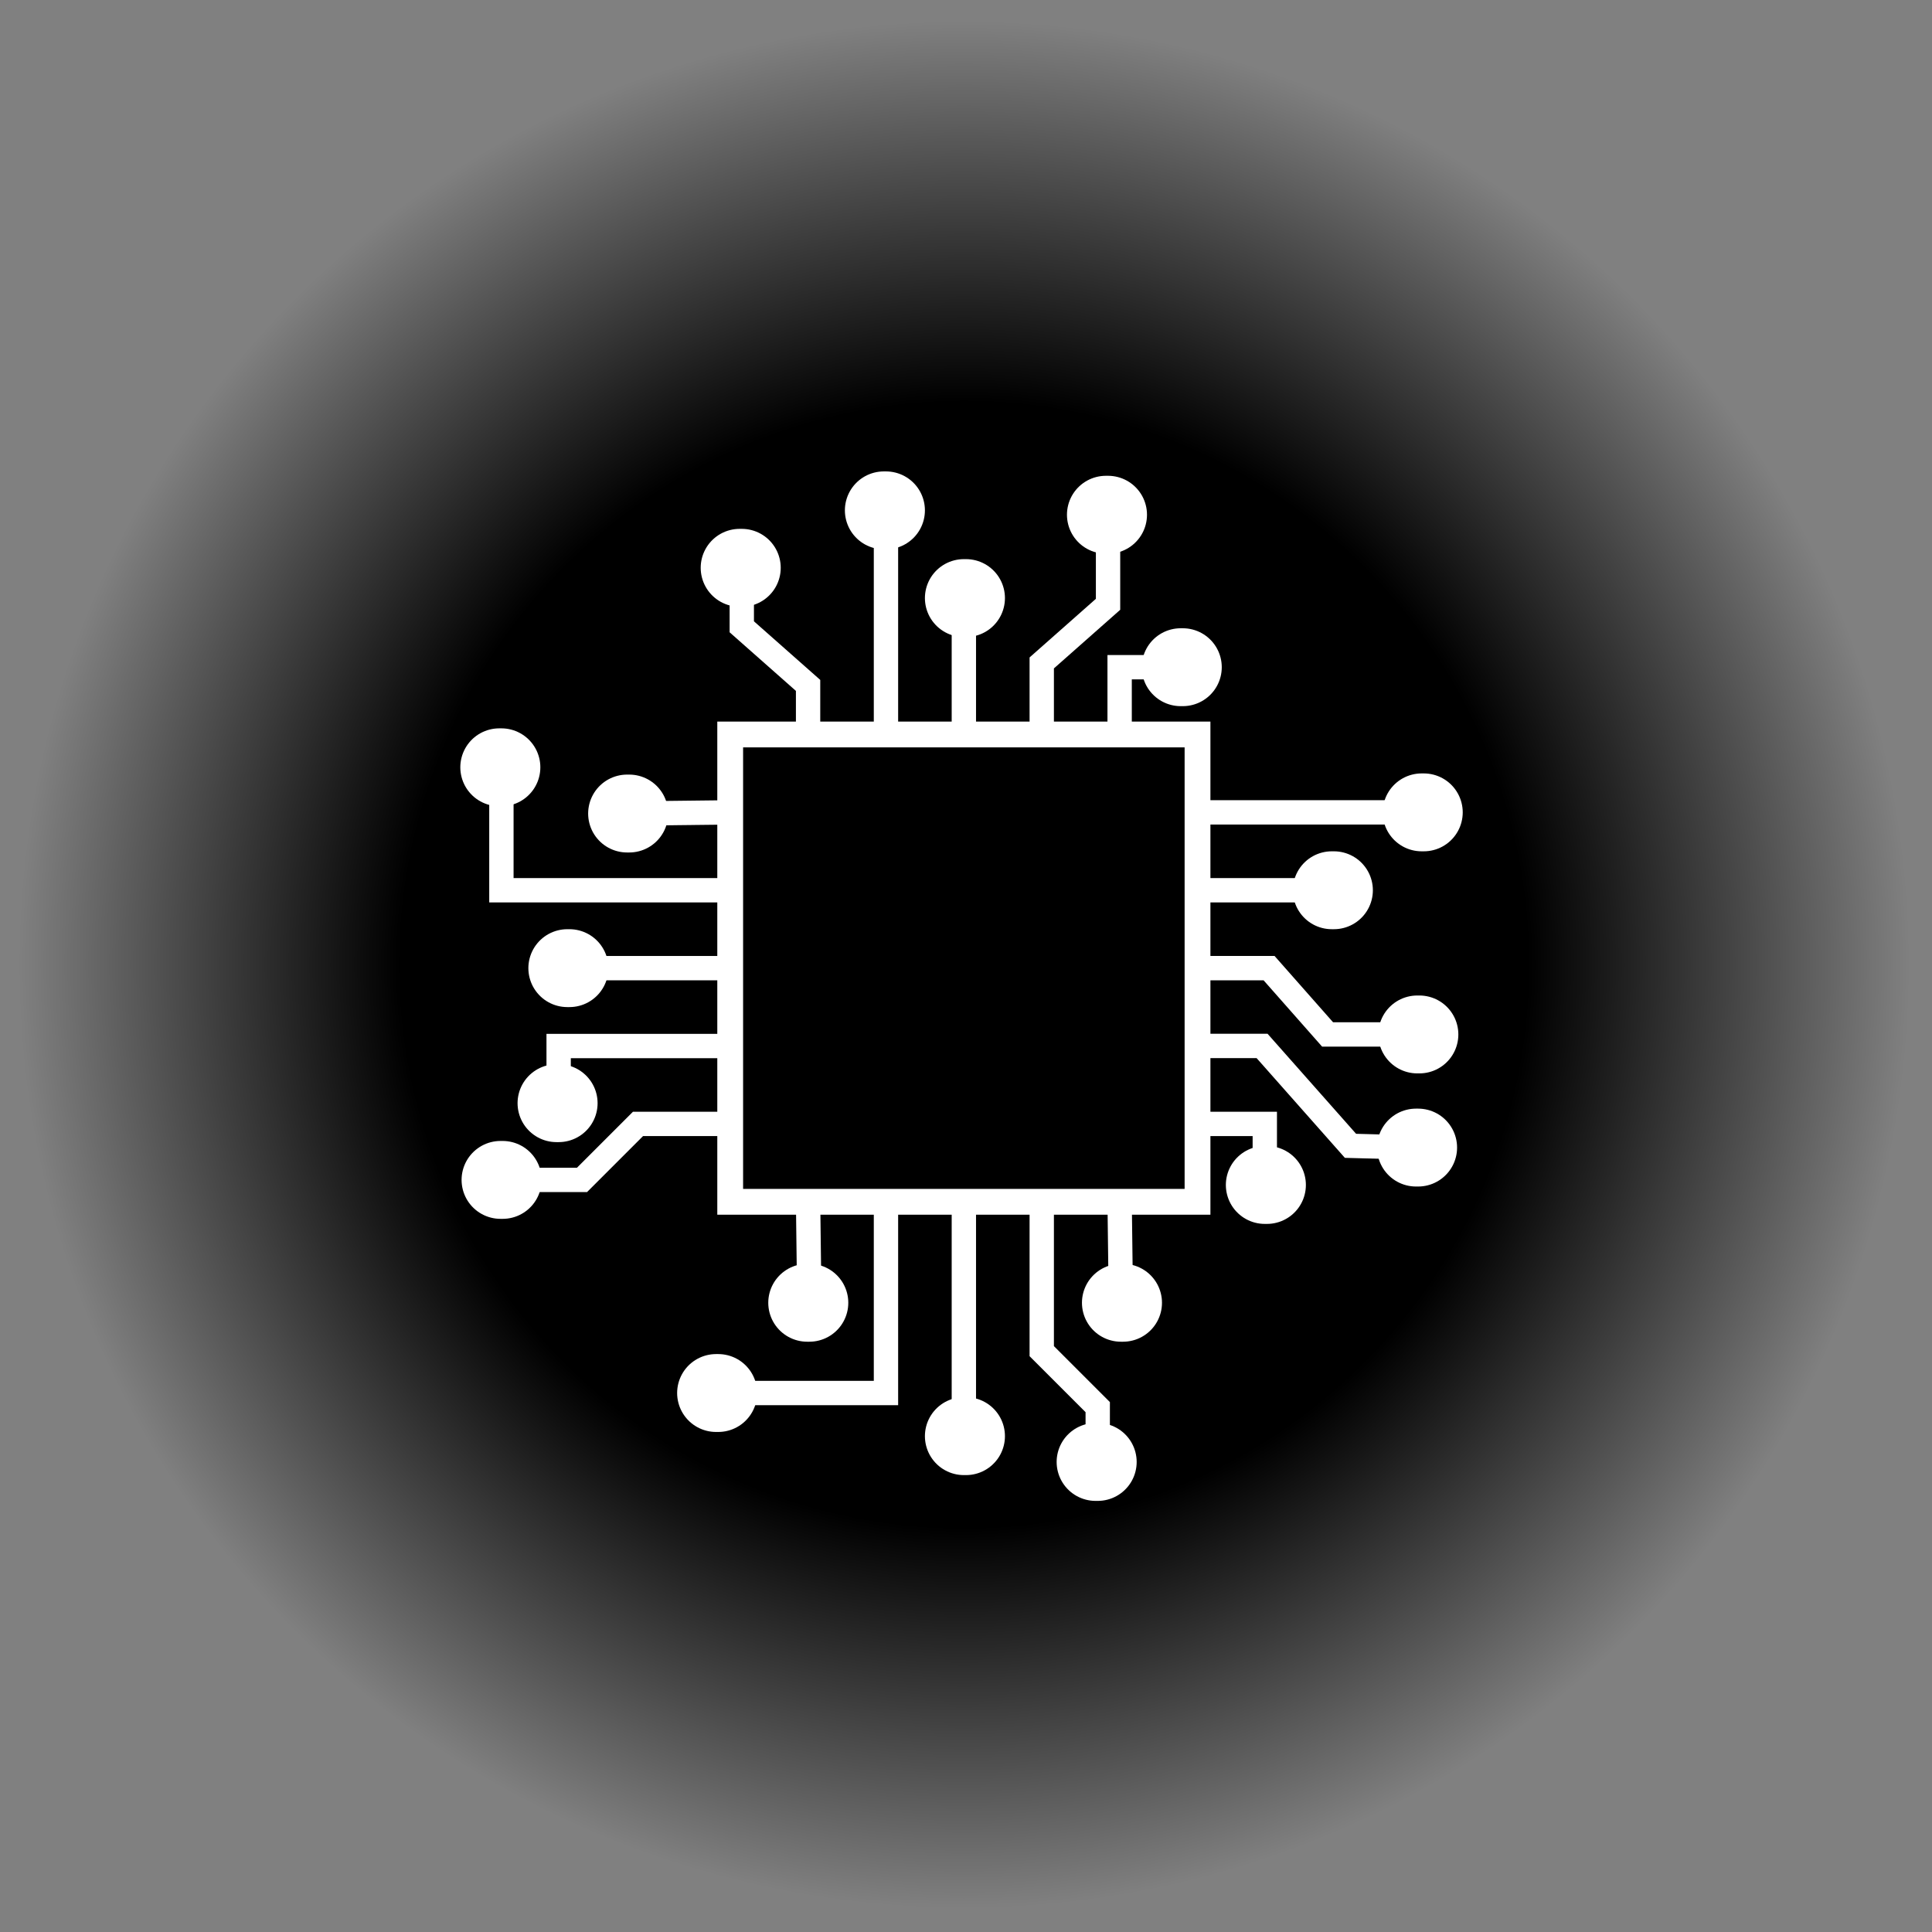<?xml version="1.0" encoding="UTF-8" standalone="no"?>
<!-- Created with Inkscape (http://www.inkscape.org/) -->

<svg
   xmlns:dc="http://purl.org/dc/elements/1.1/"
   xmlns:cc="http://creativecommons.org/ns#"
   xmlns:rdf="http://www.w3.org/1999/02/22-rdf-syntax-ns#"
   xmlns:svg="http://www.w3.org/2000/svg"
   xmlns="http://www.w3.org/2000/svg"
   xmlns:xlink="http://www.w3.org/1999/xlink"
   xmlns:sodipodi="http://sodipodi.sourceforge.net/DTD/sodipodi-0.dtd"
   xmlns:inkscape="http://www.inkscape.org/namespaces/inkscape"
   width="75"
   height="75"
   viewBox="0 0 19.844 19.844"
   version="1.1"
   id="svg8"
   inkscape:version="0.92.2 (5c3e80d, 2017-08-06)"
   sodipodi:docname="C-Electronic.svg.2018_08_29_16_13_02.0.svg">
  <rect x="0" y="0" width="19.844" height="19.844" fill="#808080" stroke="none"/>
  <defs
     id="defs2">
    <linearGradient
       id="linearGradient1465"
       inkscape:collect="always">
      <stop
         id="stop1461"
         offset="0"
         style="stop-color:#000000;stop-opacity:1;" />
      <stop
         style="stop-color:#000000;stop-opacity:1"
         offset="0.597"
         id="stop1469" />
      <stop
         id="stop1463"
         offset="1"
         style="stop-color:#000000;stop-opacity:0;" />
    </linearGradient>
    <radialGradient
       gradientUnits="userSpaceOnUse"
       gradientTransform="matrix(1,0,0,1.006,0,-0.064)"
       r="9.705"
       fy="9.938"
       fx="9.905"
       cy="9.938"
       cx="9.905"
       id="radialGradient1467"
       xlink:href="#linearGradient1465"
       inkscape:collect="always" />
  </defs>
  <sodipodi:namedview
     id="base"
     pagecolor="#ffffff"
     bordercolor="#666666"
     borderopacity="1.0"
     inkscape:pageopacity="0.0"
     inkscape:pageshadow="2"
     inkscape:zoom="8.924707"
     inkscape:cx="19.474921"
     inkscape:cy="31.353223"
     inkscape:document-units="mm"
     inkscape:current-layer="layer8"
     showgrid="false"
     inkscape:window-width="1920"
     inkscape:window-height="1025"
     inkscape:window-x="0"
     inkscape:window-y="27"
     inkscape:window-maximized="1"
     units="px"
     inkscape:lockguides="false"
     showguides="false" />
  <g
     inkscape:groupmode="layer"
     id="layer5"
     inkscape:label="BG"
     style="display:inline;opacity:1"
     sodipodi:insensitive="true">
    <g
       style="display:inline;opacity:1"
       id="g1851"
       transform="matrix(1,0,0,0.992,-0.002,0.054)">
      <g
         style="display:inline"
         inkscape:label="BG"
         id="layer6">
        <rect
           y="0.17"
           x="0.2"
           height="19.536"
           width="19.41"
           id="rect1432"
           style="display:inline;opacity:1;fill:url(#radialGradient1467);fill-opacity:1;stroke:none;stroke-width:1.131;stroke-linecap:round;stroke-linejoin:round;stroke-miterlimit:4;stroke-dasharray:none;stroke-opacity:1" />
      </g>
      <g
         transform="translate(0,-277.156)"
         style="display:inline;opacity:1"
         inkscape:label="Wrench"
         id="layer4-3" />
      <g
         transform="translate(0,-277.156)"
         style="display:inline"
         inkscape:label="Soldering Iron"
         id="layer3">
        <g
           transform="matrix(0.896,0,0,0.896,1.066,29.171)"
           id="g1440"
           style="" />
      </g>
      <g
         transform="translate(0,-277.156)"
         style="display:inline"
         id="layer1"
         inkscape:label="Tux Skull" />
    </g>
  </g>
  <g
     inkscape:groupmode="layer"
     id="layer8"
     inkscape:label="PCB">
    <g
       id="g1221"
       style="stroke:#ffffff">
      <path
         inkscape:connector-curvature="0"
         id="path6604"
         d="M 7.5,11.544 H 6.553 l -0.575,0.575 h -0.815"
         style="display:inline;opacity:1;fill:none;stroke:#ffffff;stroke-width:0.25;stroke-linecap:butt;stroke-linejoin:miter;stroke-miterlimit:4;stroke-dasharray:none;stroke-opacity:1" />
      <path
         sodipodi:nodetypes="ccc"
         inkscape:connector-curvature="0"
         id="path6606"
         d="M 7.5,10.744 H 5.738 l 0,0.588"
         style="display:inline;opacity:1;fill:none;stroke:#ffffff;stroke-width:0.25;stroke-linecap:butt;stroke-linejoin:miter;stroke-miterlimit:4;stroke-dasharray:none;stroke-opacity:1" />
      <path
         sodipodi:nodetypes="cc"
         inkscape:connector-curvature="0"
         id="path6608"
         d="M 7.5,9.944 H 5.827"
         style="display:inline;opacity:1;fill:none;stroke:#ffffff;stroke-width:0.25;stroke-linecap:butt;stroke-linejoin:miter;stroke-miterlimit:4;stroke-dasharray:none;stroke-opacity:1" />
      <path
         inkscape:connector-curvature="0"
         id="path6610"
         d="M 7.5,9.144 H 5.15 V 7.881"
         style="display:inline;opacity:1;fill:none;stroke:#ffffff;stroke-width:0.25;stroke-linecap:butt;stroke-linejoin:miter;stroke-miterlimit:4;stroke-dasharray:none;stroke-opacity:1" />
      <path
         inkscape:connector-curvature="0"
         id="path6612"
         d="M 7.5,8.344 6.463,8.356"
         style="display:inline;opacity:1;fill:none;stroke:#ffffff;stroke-width:0.25;stroke-linecap:butt;stroke-linejoin:miter;stroke-miterlimit:4;stroke-dasharray:none;stroke-opacity:1" />
      <path
         inkscape:connector-curvature="0"
         id="path6620"
         d="M 5.163,12.119 H 5.141"
         style="display:inline;opacity:1;fill:none;stroke:#ffffff;stroke-width:0.8;stroke-linecap:round;stroke-linejoin:miter;stroke-miterlimit:4;stroke-dasharray:none;stroke-opacity:1" />
      <path
         inkscape:connector-curvature="0"
         id="path6620-6"
         d="M 5.738,11.331 H 5.716"
         style="display:inline;opacity:1;fill:none;stroke:#ffffff;stroke-width:0.8;stroke-linecap:round;stroke-linejoin:miter;stroke-miterlimit:4;stroke-dasharray:none;stroke-opacity:1" />
      <path
         inkscape:connector-curvature="0"
         id="path6620-1"
         d="M 5.849,9.944 H 5.827"
         style="display:inline;opacity:1;fill:none;stroke:#ffffff;stroke-width:0.8;stroke-linecap:round;stroke-linejoin:miter;stroke-miterlimit:4;stroke-dasharray:none;stroke-opacity:1" />
      <path
         inkscape:connector-curvature="0"
         id="path6620-7"
         d="M 5.15,7.881 H 5.128"
         style="display:inline;opacity:1;fill:none;stroke:#ffffff;stroke-width:0.8;stroke-linecap:round;stroke-linejoin:miter;stroke-miterlimit:4;stroke-dasharray:none;stroke-opacity:1" />
      <path
         sodipodi:nodetypes="cccc"
         inkscape:connector-curvature="0"
         id="path6604-9"
         d="M 14.557,10.625 H 13.636 L 13.035,9.944 H 12.3"
         style="display:inline;opacity:1;fill:none;stroke:#ffffff;stroke-width:0.25;stroke-linecap:butt;stroke-linejoin:miter;stroke-opacity:1;stroke-miterlimit:4;stroke-dasharray:none" />
      <path
         inkscape:connector-curvature="0"
         id="path6620-6-2"
         d="m 14.579,10.625 h -0.022"
         style="display:inline;opacity:1;fill:none;stroke:#ffffff;stroke-width:0.8;stroke-linecap:round;stroke-linejoin:miter;stroke-miterlimit:4;stroke-dasharray:none;stroke-opacity:1" />
      <path
         sodipodi:nodetypes="cccc"
         inkscape:connector-curvature="0"
         id="path6604-9-0"
         d="m 14.544,11.787 -0.673,-0.018 -0.908,-1.026 -0.663,0"
         style="display:inline;opacity:1;fill:none;stroke:#ffffff;stroke-width:0.25;stroke-linecap:butt;stroke-linejoin:miter;stroke-opacity:1;stroke-miterlimit:4;stroke-dasharray:none" />
      <path
         inkscape:connector-curvature="0"
         id="path6620-6-2-2"
         d="m 14.566,11.787 h -0.022"
         style="display:inline;opacity:1;fill:none;stroke:#ffffff;stroke-width:0.8;stroke-linecap:round;stroke-linejoin:miter;stroke-miterlimit:4;stroke-dasharray:none;stroke-opacity:1" />
      <path
         sodipodi:nodetypes="ccccc"
         inkscape:connector-curvature="0"
         id="path6602"
         d="m 7.5,7.544 v 4.8 h 4.8 v -4.8 z"
         style="fill:none;stroke:#ffffff;stroke-width:0.265px;stroke-linecap:butt;stroke-linejoin:miter;stroke-opacity:1" />
      <path
         inkscape:connector-curvature="0"
         id="path6620-6-6"
         d="m 13.013,12.171 h -0.022"
         style="display:inline;opacity:1;fill:none;stroke:#ffffff;stroke-width:0.8;stroke-linecap:round;stroke-linejoin:miter;stroke-miterlimit:4;stroke-dasharray:none;stroke-opacity:1" />
      <path
         sodipodi:nodetypes="ccc"
         inkscape:connector-curvature="0"
         id="path6612-7"
         d="m 12.3,11.544 h 0.691 v 0.627"
         style="display:inline;opacity:1;fill:none;stroke:#ffffff;stroke-width:0.25;stroke-linecap:butt;stroke-linejoin:miter;stroke-opacity:1;stroke-miterlimit:4;stroke-dasharray:none" />
      <path
         sodipodi:nodetypes="cc"
         inkscape:connector-curvature="0"
         id="path6608-5"
         d="M 13.701,9.144 H 12.3"
         style="display:inline;opacity:1;fill:none;stroke:#ffffff;stroke-width:0.25;stroke-linecap:butt;stroke-linejoin:miter;stroke-opacity:1;stroke-miterlimit:4;stroke-dasharray:none" />
      <path
         inkscape:connector-curvature="0"
         id="path6620-6-2-5"
         d="m 13.701,9.144 h -0.022"
         style="display:inline;opacity:1;fill:none;stroke:#ffffff;stroke-width:0.8;stroke-linecap:round;stroke-linejoin:miter;stroke-miterlimit:4;stroke-dasharray:none;stroke-opacity:1" />
      <path
         sodipodi:nodetypes="cc"
         inkscape:connector-curvature="0"
         id="path6608-5-6"
         d="M 14.601,8.344 H 12.3"
         style="display:inline;opacity:1;fill:none;stroke:#ffffff;stroke-width:0.25;stroke-linecap:butt;stroke-linejoin:miter;stroke-opacity:1;stroke-miterlimit:4;stroke-dasharray:none" />
      <path
         inkscape:connector-curvature="0"
         id="path6620-6-2-5-2"
         d="m 14.624,8.344 h -0.022"
         style="display:inline;opacity:1;fill:none;stroke:#ffffff;stroke-width:0.8;stroke-linecap:round;stroke-linejoin:miter;stroke-miterlimit:4;stroke-dasharray:none;stroke-opacity:1" />
      <path
         sodipodi:nodetypes="cccc"
         inkscape:connector-curvature="0"
         id="path6604-9-9"
         d="M 11.381,5.287 V 6.207 L 10.7,6.809 V 7.544"
         style="display:inline;opacity:1;fill:none;stroke:#ffffff;stroke-width:0.25;stroke-linecap:butt;stroke-linejoin:miter;stroke-miterlimit:4;stroke-dasharray:none;stroke-opacity:1" />
      <path
         sodipodi:nodetypes="cc"
         inkscape:connector-curvature="0"
         id="path6608-5-6-1"
         d="M 9.1,7.544 V 5.242"
         style="display:inline;opacity:1;fill:none;stroke:#ffffff;stroke-width:0.25;stroke-linecap:butt;stroke-linejoin:miter;stroke-miterlimit:4;stroke-dasharray:none;stroke-opacity:1" />
      <path
         sodipodi:nodetypes="cc"
         inkscape:connector-curvature="0"
         id="path6608-5-2"
         d="M 9.9,6.143 V 7.544"
         style="display:inline;opacity:1;fill:none;stroke:#ffffff;stroke-width:0.25;stroke-linecap:butt;stroke-linejoin:miter;stroke-miterlimit:4;stroke-dasharray:none;stroke-opacity:1" />
      <path
         inkscape:connector-curvature="0"
         id="path6620-6-2-5-7"
         d="m 9.922,6.143 h -0.022"
         style="display:inline;opacity:1;fill:none;stroke:#ffffff;stroke-width:0.8;stroke-linecap:round;stroke-linejoin:miter;stroke-miterlimit:4;stroke-dasharray:none;stroke-opacity:1" />
      <path
         inkscape:connector-curvature="0"
         id="path6620-6-2-5-0"
         d="M 9.1,5.242 H 9.078"
         style="display:inline;opacity:1;fill:none;stroke:#ffffff;stroke-width:0.8;stroke-linecap:round;stroke-linejoin:miter;stroke-miterlimit:4;stroke-dasharray:none;stroke-opacity:1" />
      <path
         inkscape:connector-curvature="0"
         id="path6620-6-2-5-9"
         d="m 11.381,5.287 h -0.022"
         style="display:inline;opacity:1;fill:none;stroke:#ffffff;stroke-width:0.8;stroke-linecap:round;stroke-linejoin:miter;stroke-miterlimit:4;stroke-dasharray:none;stroke-opacity:1" />
      <path
         sodipodi:nodetypes="ccc"
         inkscape:connector-curvature="0"
         id="path6612-7-3"
         d="M 11.5,7.544 V 6.853 h 0.627"
         style="display:inline;opacity:1;fill:none;stroke:#ffffff;stroke-width:0.25;stroke-linecap:butt;stroke-linejoin:miter;stroke-miterlimit:4;stroke-dasharray:none;stroke-opacity:1" />
      <path
         inkscape:connector-curvature="0"
         id="path6620-6-6-6"
         d="m 12.149,6.853 h -0.022"
         style="display:inline;opacity:1;fill:none;stroke:#ffffff;stroke-width:0.8;stroke-linecap:round;stroke-linejoin:miter;stroke-miterlimit:4;stroke-dasharray:none;stroke-opacity:1" />
      <path
         sodipodi:nodetypes="cccc"
         inkscape:connector-curvature="0"
         id="path6604-9-9-0"
         d="M 7.619,5.832 V 6.438 L 8.3,7.04 V 7.544"
         style="display:inline;opacity:1;fill:none;stroke:#ffffff;stroke-width:0.25;stroke-linecap:butt;stroke-linejoin:miter;stroke-miterlimit:4;stroke-dasharray:none;stroke-opacity:1" />
      <path
         inkscape:connector-curvature="0"
         id="path6620-8"
         d="M 6.463,8.356 H 6.441"
         style="display:inline;opacity:1;fill:none;stroke:#ffffff;stroke-width:0.8;stroke-linecap:round;stroke-linejoin:miter;stroke-miterlimit:4;stroke-dasharray:none;stroke-opacity:1" />
      <path
         inkscape:connector-curvature="0"
         id="path6620-8-6"
         d="M 7.619,5.832 H 7.597"
         style="display:inline;opacity:1;fill:none;stroke:#ffffff;stroke-width:0.8;stroke-linecap:round;stroke-linejoin:miter;stroke-miterlimit:4;stroke-dasharray:none;stroke-opacity:1" />
      <path
         sodipodi:nodetypes="cccc"
         inkscape:connector-curvature="0"
         id="path6604-2"
         d="m 10.7,12.344 0,1.534 0.575,0.575 v 0.563"
         style="display:inline;opacity:1;fill:none;stroke:#ffffff;stroke-width:0.25;stroke-linecap:butt;stroke-linejoin:miter;stroke-miterlimit:4;stroke-dasharray:none;stroke-opacity:1" />
      <path
         sodipodi:nodetypes="cc"
         inkscape:connector-curvature="0"
         id="path6608-1"
         d="m 9.9,12.344 0,2.407"
         style="display:inline;opacity:1;fill:none;stroke:#ffffff;stroke-width:0.25;stroke-linecap:butt;stroke-linejoin:miter;stroke-miterlimit:4;stroke-dasharray:none;stroke-opacity:1" />
      <path
         sodipodi:nodetypes="ccc"
         inkscape:connector-curvature="0"
         id="path6610-8"
         d="m 9.1,12.344 v 1.964 H 7.355"
         style="display:inline;opacity:1;fill:none;stroke:#ffffff;stroke-width:0.25;stroke-linecap:butt;stroke-linejoin:miter;stroke-miterlimit:4;stroke-dasharray:none;stroke-opacity:1" />
      <path
         inkscape:connector-curvature="0"
         id="path6612-79"
         d="m 8.3,12.344 0.013,1.037"
         style="display:inline;opacity:1;fill:none;stroke:#ffffff;stroke-width:0.25;stroke-linecap:butt;stroke-linejoin:miter;stroke-miterlimit:4;stroke-dasharray:none;stroke-opacity:1" />
      <path
         inkscape:connector-curvature="0"
         id="path6620-2"
         d="m 11.275,15.016 h -0.022"
         style="display:inline;opacity:1;fill:none;stroke:#ffffff;stroke-width:0.8;stroke-linecap:round;stroke-linejoin:miter;stroke-miterlimit:4;stroke-dasharray:none;stroke-opacity:1" />
      <path
         inkscape:connector-curvature="0"
         id="path6620-6-0"
         d="M 7.377,14.308 H 7.355"
         style="display:inline;opacity:1;fill:none;stroke:#ffffff;stroke-width:0.8;stroke-linecap:round;stroke-linejoin:miter;stroke-miterlimit:4;stroke-dasharray:none;stroke-opacity:1" />
      <path
         inkscape:connector-curvature="0"
         id="path6620-1-2"
         d="m 9.922,14.751 h -0.022"
         style="display:inline;opacity:1;fill:none;stroke:#ffffff;stroke-width:0.8;stroke-linecap:round;stroke-linejoin:miter;stroke-miterlimit:4;stroke-dasharray:none;stroke-opacity:1" />
      <path
         inkscape:connector-curvature="0"
         id="path6620-7-3"
         d="M 8.313,13.381 H 8.291"
         style="display:inline;opacity:1;fill:none;stroke:#ffffff;stroke-width:0.8;stroke-linecap:round;stroke-linejoin:miter;stroke-miterlimit:4;stroke-dasharray:none;stroke-opacity:1" />
      <path
         inkscape:connector-curvature="0"
         id="path6620-8-7"
         d="M 11.535,13.381 H 11.513"
         style="display:inline;opacity:1;fill:none;stroke:#ffffff;stroke-width:0.8;stroke-linecap:round;stroke-linejoin:miter;stroke-miterlimit:4;stroke-dasharray:none;stroke-opacity:1" />
      <path
         inkscape:connector-curvature="0"
         id="path6612-79-5"
         d="m 11.5,12.344 0.013,1.037"
         style="display:inline;opacity:1;fill:none;stroke:#ffffff;stroke-width:0.25;stroke-linecap:butt;stroke-linejoin:miter;stroke-miterlimit:4;stroke-dasharray:none;stroke-opacity:1" />
    </g>
  </g>
</svg>
